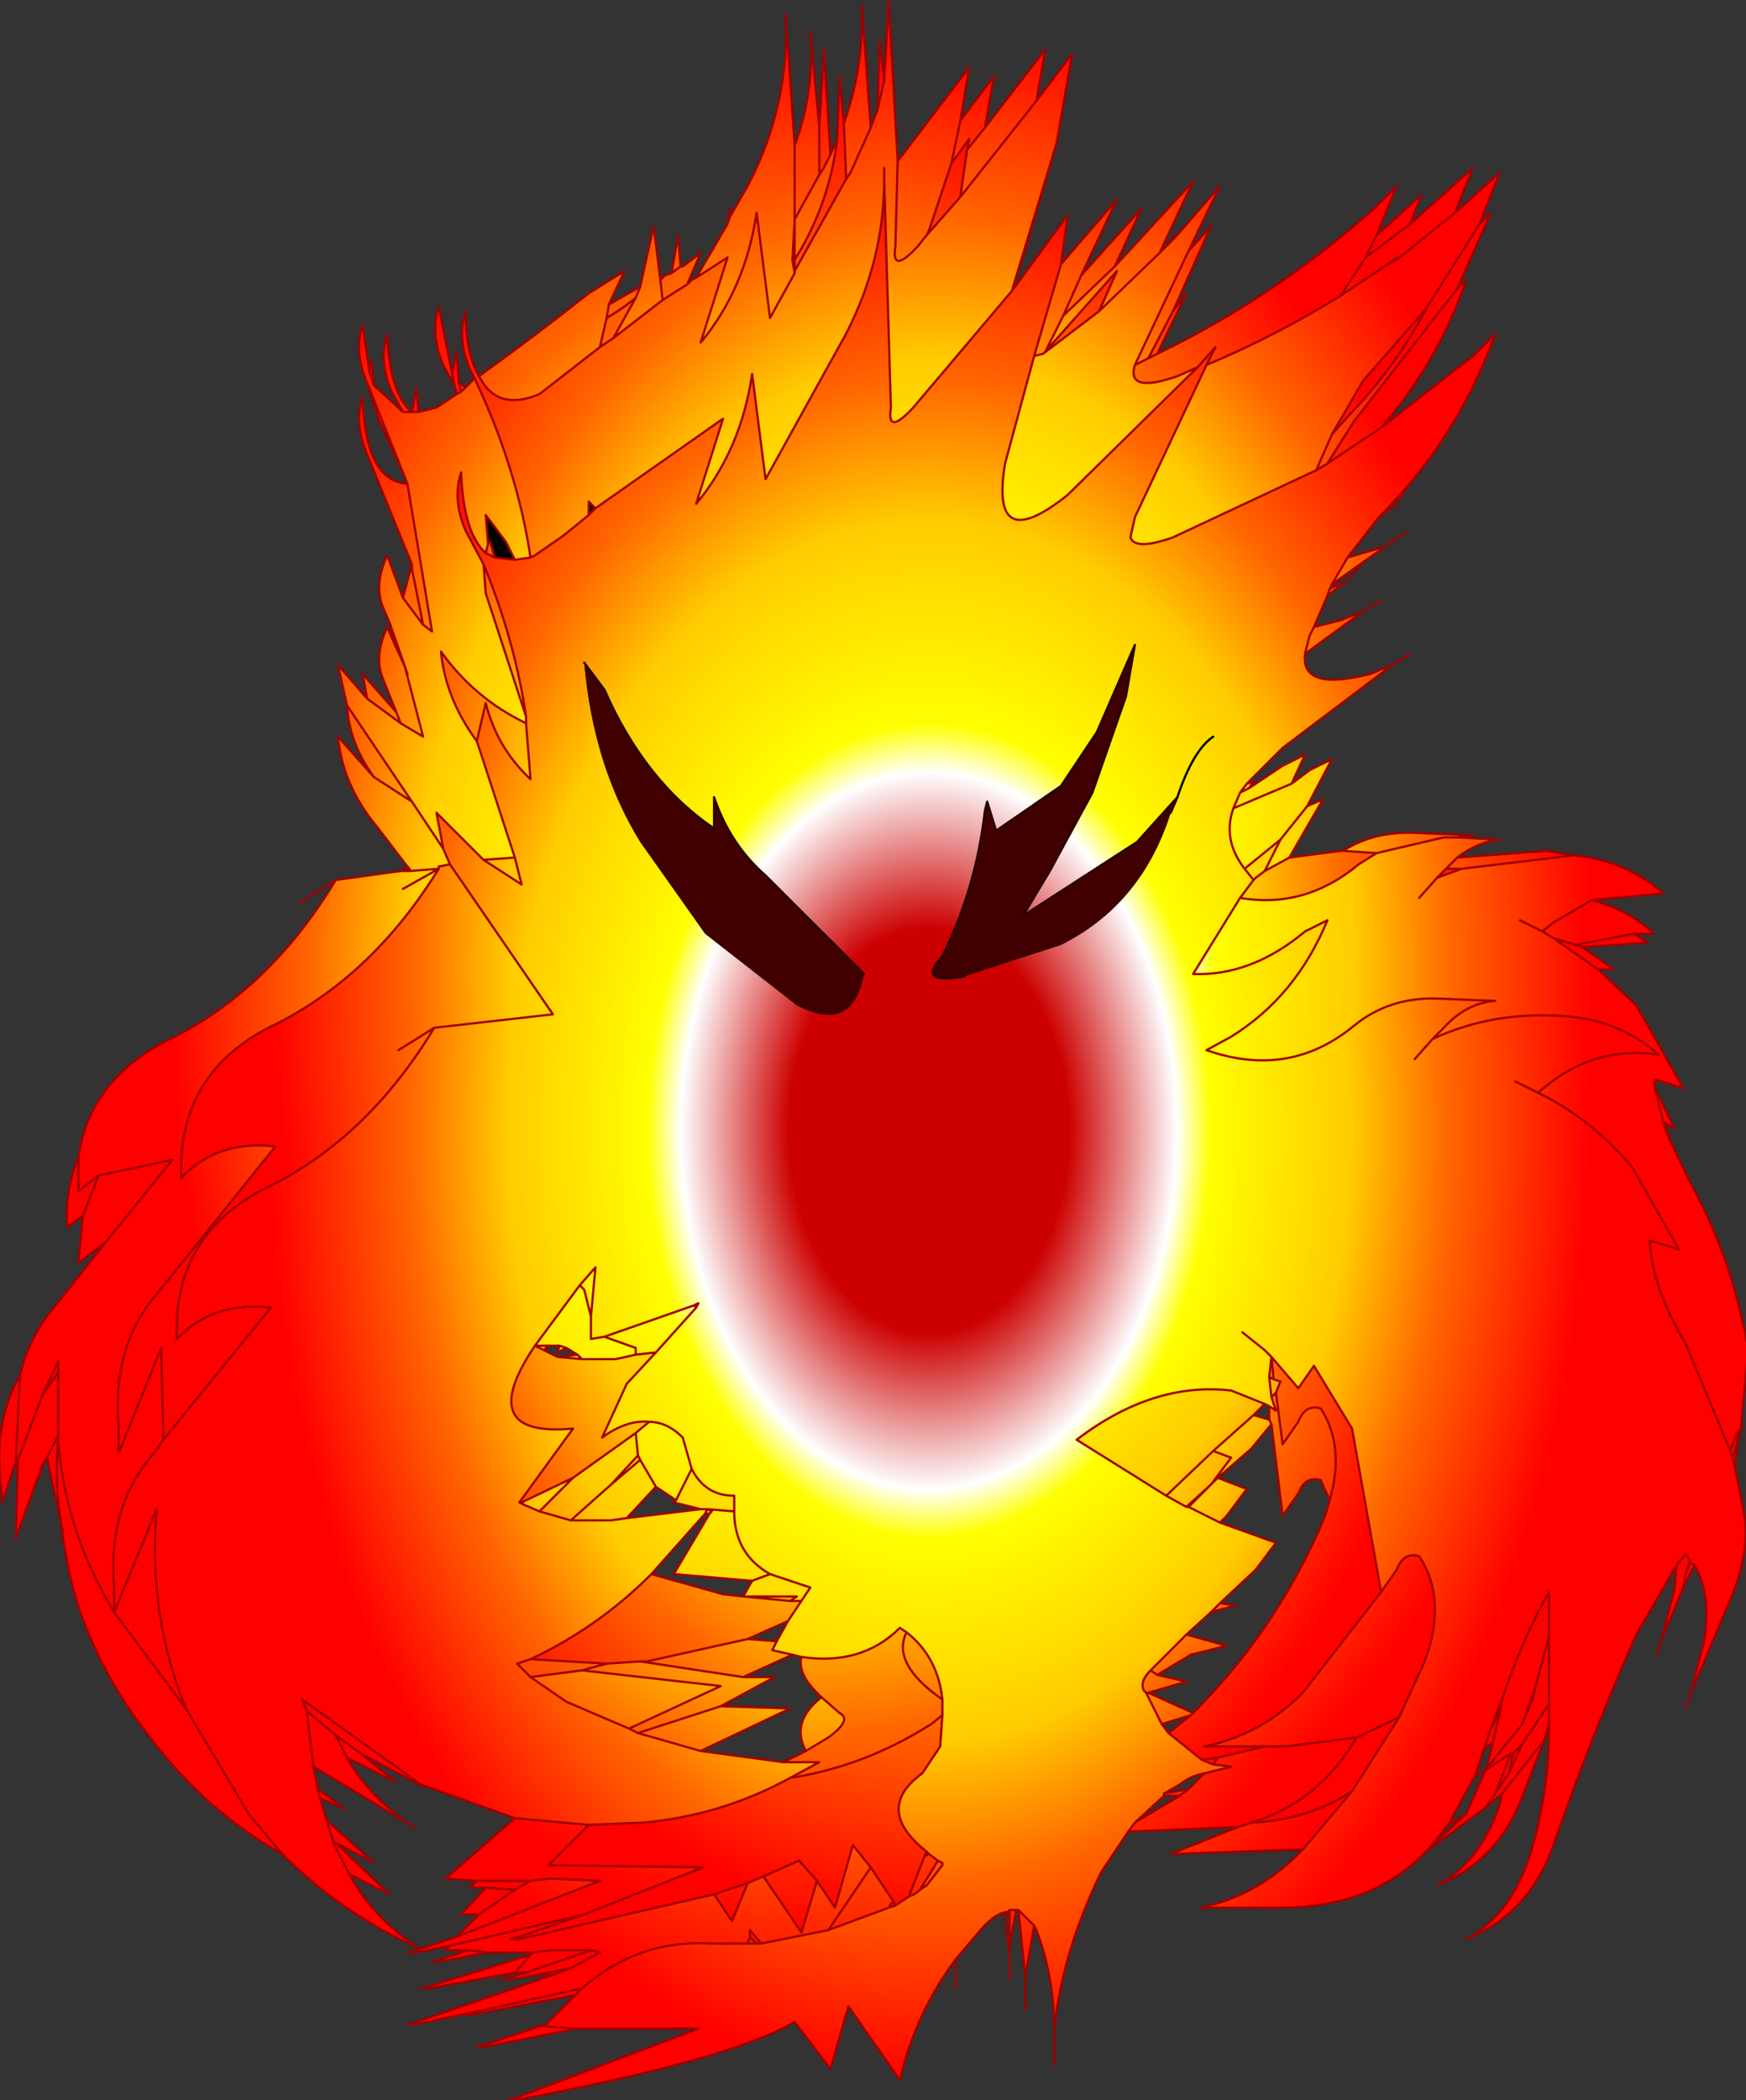 <svg xmlns="http://www.w3.org/2000/svg" viewBox="0 0 39.0 46.9" width="39" height="46.9"><rect x="0" y="0" width="39.0" height="46.9" fill="#333333" stroke="none"/><defs><radialGradient gradientUnits="userSpaceOnUse" r="819.2" cx="0" cy="0" spreadMethod="pad" gradientTransform="matrix(.018 0 0 .026 19.1 22.15)" id="a"><stop offset="0" stop-color="#c00"/><stop offset=".212" stop-color="#c00"/><stop offset=".376" stop-color="#fff"/><stop offset=".427" stop-color="#ff0"/><stop offset=".639" stop-color="#fc0"/><stop offset=".788" stop-color="#f60"/><stop offset="1" stop-color="#f00"/></radialGradient><radialGradient gradientUnits="userSpaceOnUse" r="819.2" cx="0" cy="0" spreadMethod="pad" gradientTransform="matrix(.018 0 0 .026 20.25 21.55)" id="b"><stop offset="0" stop-color="#c00"/><stop offset=".212" stop-color="#c00"/><stop offset=".376" stop-color="#fff"/><stop offset=".427" stop-color="#ff0"/><stop offset=".639" stop-color="#fc0"/><stop offset=".788" stop-color="#f60"/><stop offset="1" stop-color="#f00"/></radialGradient><radialGradient gradientUnits="userSpaceOnUse" r="819.2" cx="0" cy="0" spreadMethod="pad" gradientTransform="matrix(.018 0 0 .026 20.85 21.65)" id="c"><stop offset="0" stop-color="#c00"/><stop offset=".212" stop-color="#c00"/><stop offset=".376" stop-color="#fff"/><stop offset=".427" stop-color="#ff0"/><stop offset=".639" stop-color="#fc0"/><stop offset=".788" stop-color="#f60"/><stop offset="1" stop-color="#f00"/></radialGradient><radialGradient gradientUnits="userSpaceOnUse" r="819.2" cx="0" cy="0" spreadMethod="pad" gradientTransform="matrix(.018 0 0 .026 20.65 22.55)" id="d"><stop offset="0" stop-color="#c00"/><stop offset=".212" stop-color="#c00"/><stop offset=".376" stop-color="#fff"/><stop offset=".427" stop-color="#ff0"/><stop offset=".639" stop-color="#fc0"/><stop offset=".788" stop-color="#f60"/><stop offset="1" stop-color="#f00"/></radialGradient><radialGradient gradientUnits="userSpaceOnUse" r="819.2" cx="0" cy="0" spreadMethod="pad" gradientTransform="matrix(.018 0 0 .026 20.1 24.05)" id="e"><stop offset="0" stop-color="#c00"/><stop offset=".212" stop-color="#c00"/><stop offset=".376" stop-color="#fff"/><stop offset=".427" stop-color="#ff0"/><stop offset=".639" stop-color="#fc0"/><stop offset=".788" stop-color="#f60"/><stop offset="1" stop-color="#f00"/></radialGradient><radialGradient gradientUnits="userSpaceOnUse" r="819.2" cx="0" cy="0" spreadMethod="pad" gradientTransform="matrix(.018 0 0 .026 18.55 21.95)" id="f"><stop offset="0" stop-color="#c00"/><stop offset=".212" stop-color="#c00"/><stop offset=".376" stop-color="#fff"/><stop offset=".427" stop-color="#ff0"/><stop offset=".639" stop-color="#fc0"/><stop offset=".788" stop-color="#f60"/><stop offset="1" stop-color="#f00"/></radialGradient><radialGradient gradientUnits="userSpaceOnUse" r="819.2" cx="0" cy="0" spreadMethod="pad" gradientTransform="matrix(.018 0 0 .026 18.55 23.55)" id="g"><stop offset="0" stop-color="#c00"/><stop offset=".212" stop-color="#c00"/><stop offset=".376" stop-color="#fff"/><stop offset=".427" stop-color="#ff0"/><stop offset=".639" stop-color="#fc0"/><stop offset=".788" stop-color="#f60"/><stop offset="1" stop-color="#f00"/></radialGradient><radialGradient gradientUnits="userSpaceOnUse" r="819.2" cx="0" cy="0" spreadMethod="pad" gradientTransform="matrix(.018 0 0 .026 19.75 23.35)" id="h"><stop offset="0" stop-color="#c00"/><stop offset=".212" stop-color="#c00"/><stop offset=".376" stop-color="#fff"/><stop offset=".427" stop-color="#ff0"/><stop offset=".639" stop-color="#fc0"/><stop offset=".788" stop-color="#f60"/><stop offset="1" stop-color="#f00"/></radialGradient><radialGradient gradientUnits="userSpaceOnUse" r="819.2" cx="0" cy="0" spreadMethod="pad" gradientTransform="matrix(.018 0 0 .026 20.75 25.25)" id="i"><stop offset="0" stop-color="#c00"/><stop offset=".212" stop-color="#c00"/><stop offset=".376" stop-color="#fff"/><stop offset=".427" stop-color="#ff0"/><stop offset=".639" stop-color="#fc0"/><stop offset=".788" stop-color="#f60"/><stop offset="1" stop-color="#f00"/></radialGradient><radialGradient gradientUnits="userSpaceOnUse" r="819.2" cx="0" cy="0" spreadMethod="pad" gradientTransform="matrix(.019 0 0 .026 19.45 22.75)" id="j"><stop offset="0" stop-color="#c00"/><stop offset=".212" stop-color="#c00"/><stop offset=".376" stop-color="#fff"/><stop offset=".427" stop-color="#ff0"/><stop offset=".639" stop-color="#fc0"/><stop offset=".788" stop-color="#f60"/><stop offset="1" stop-color="#f00"/></radialGradient></defs><path d="M13.15 11.5v-.3l.15.15-.15.15m-2.1.95l-.1-.35-.05.05-.05-.65.45.6.2.4-.45-.05"/><path fill="url(#a)" d="M30.5 5.75l.25-.5 1-.9-.25.65-1 .75m-5.6.2l-1.15 1.1.4-.9 1.35-1.5-.6 1.3M21.45 2.7l.75-1-.2 1.15-.4.5.05-.25-.4.55.2-.95m6.25 15l.15-.2.15-.05-.1.15-.2.1M17.75 3.25q.45-1.2.35-2.55l.2 2.15V3.9l-.55 1V3.25m-2.55 2.7l-.2.15.15-.85.05.7m-.9.45l-.1.25q-.3.25-.65.45l.05-.3.7-.4m-4.85 7.55l-.45-.6.2-.75v.1l.25 1.25m-.5 2.2l-.75-.55-.1-.55.75.85.1.25M9 9.2l-.25-.45q-.3-.7-.1-1.3.05 1.35.55 1.75H9M.95 31.15l.35-.75v.25l-.35.5m14.8 2.65l.05-.1.1.05-.05.05h-.1m11.35 5.6l-.25-.1.35-.05-.1.15M.95 32.7l-.05.25v-.1l.05-.15m6.2 7.45l-.05-.2.6.45-.55-.25m3.3 3.4l.45.05-1.05.2v-.05l.6-.2m1.05-1.35l-.65-.05h-.35l.15-.15h1.2l-.35.2"/><path fill="url(#b)" d="M29.95 6.6l.55-.85 1-.75 1.4-1.25-.4 1-1.3 1.05v-.05l-.2.15-1.05.7m-5.05-.65l1.75-1.9-.75 1.6-1.35 1.3.4-.9-1.6 1.8.4-.8 1.15-1.1M22 2.85l1.35-1.75-.2 1.15-1.7 2.15.15-1.05.4-.5m-2.55 0l-.45 1-.1.15-.05-1.25q.45-1.25.4-2.65l.2 2.75m-4.1 3.5l-.55.35-.05-.45.1-.1.15-.05.2-.15h.05l.4-.3-.3.7m-1.65 1.2l-.3.2.15-.65q.35-.2.65-.45l-.5.9m13.85 10.5l.15-.35.2-.1.75-.5.5-.25-.3.65-1.3.55M30 19q.7-.45 1.65-.4l1.25.05-.35.05h-.3l-1.5.35L30 19m2.55.15l2-.15.6.1-2.5.3h-.35l.25-.25m4.4 4.95l.05.1h-.05v-.1M18.55 3.45l.15-.35q-.15 1.3-.8 2.45l-.15.25v-.9l.55-1 .1-.15.15-.3m-2.25 1.4l-.05.15.05-.35v.2m-6 3.9l-.05-.2.15.1-.1.1m-.2-.4l.05.25-.25-.45q-.3-.7-.1-1.3l.3 1.5M9.15 19.4v.05H9.1l.05-.05m3.3 10.9l.45-.05.1.1-.55-.05m5.2 5.45l-1.05-.1h1.2l-.15.1m-9.6 3.4l.8.65-1.1-.55-.25-.5.55.4m25.1-.1l.15-.45.2-.35-.15.65-.2.15"/><path fill="url(#c)" d="M25.35 8.15q-.2.65.95.25l.45-.2-2.9 2.85q-1.75 1.4-1.4-.7l.65-2.4.2-.05 1.25-.95 1.35-1.3.1-.1.25-.25 1-1.15-.7 1.45-1.2 2.55m1.6 0q1.55-.65 3-1.55L31 5.9l.2-.1 1.3-1.05 1-.9L33.05 5l-1.2 1.9-1.4 1.6-.7 1.2-.35.8-3.2 1.5q-.85.3-.95 0l.1-.45 1.6-3.4m4.25 3.1l-.4.3.15-.15.25-.15m-8.05-9l.8-1.05-.35 2-1 3.3-2.2 2.6q-.6.65-.5 0L19.75 4q0 1.8-.85 3.45l-1.8 3.25-.3-2.35q-.25 1.7-1.25 2.9l.6-1.9-2.85 2-.15-.15v.3l-.55.45-.65.45-.1.05q-.3-2-1.25-4l-.1-.2q-.3-.7-.1-1.3 0 .95.3 1.45.4.8 1.35.4l1.35-1.05.3-.2 1.1-.85.55-.35.1-.1.1-.05.7-.45-.6 1.9q1-1.2 1.25-2.9l.3 2.35.55-1v-.05L18.9 4l.1-.15.45-1 .15-.4.15-.65.1-1.8.2 3.6L20 5.5q-.1.65.5 0l.2-.25.75-.85 1.7-2.15m-3.4 1.5V4v-.25m9.1 13.75l.4-.3.5-.25L29.2 18l-.6.75-.8.65q-.5-.65-.25-1.35l1.3-.55m3.7 1.2l.95.05q-.5.05-.95.4l-.25.25-.2.2.55-.2 2.5-.3q1.15.1 2 .85l-1.6.15-.85.5-.25.2.25.15 1 .7.85.8 1.05 1.85-.65-.2V24.25l.2.8.1.3.5 1.05q.95 1.7 1.3 3.75l-.15 1.55v.2l-.1.1-.15.4-1-2.4q-.75-1.25-.8-2.3l.65.2-1.05-1.85q-.95-1.1-2.1-1.65l.25-.2q1.1-.85 2.45-.65-.85-.75-2-.85-1.65-.15-3.05.5l.25-.25q.5-.55 1.15-.6l-1.25-.05q-1.1-.05-1.9.6-1.45 1.2-3.3.55l.55-.3q1.45-.9 2.15-2.6l-.5.25q-1.2 1-2.5.95l1.05-1.7q1.45.25 2.65-.75l.4-.25 1.5-.35h.3m6.35 13.1v.1-.1m-4.95-11.25l.5.25-.5-.25m-2.25-.5l.4-.45-.4.45m-20.8-7.9l.05-.05.1.35-.2-.1.05-.2m-.1 7.05l.7-.05.15.6-.85-.55m-.15-2.65q-.7-.95-.8-2 .75 1.05 1.9 1.6l.1 1.25q-.75-.7-1-1.7l-.2.85m1.1-.55l-.9-2.75-.05-.65q.7 1.7.95 3.4M9.8 19.4v-.05l.25-.05 2.3 3.35-2.65.3-.8.5.8-.5q-1.45 2.4-3.6 3.5-2.25 1.05-2.15 3.45.8-.85 2.1-.7l-2.4 2.95-.05-2.05-.95 2.35v-.6q-.15-1.8.85-2.95l2.65-3.3q-1.3-.15-2.1.7-.1-2.4 2.15-3.45 2.15-1.1 3.6-3.45m5.75 9.8l-.05-.05.1-.05-.05.1m-1.35 1.05l.45-.05-.65.7-.55 1.2q.55-.4 1.05-.35l-.3.25-1.4 1-1.15.55.05.05-.1-.05 1.2-1.65q-2.15.2-.95-1.7l.1-.15.2.1.3.15.55.05h.75l.45-.1m2.5 6.35l-2.25.5h-.15l-.75.05-1.7-.1q1.5-.7 2.7-1.9l1.6.45.45.05 1.05.1h.25l-.3.45-.9.4m3.55-.15q.7.55.8 1.5-1.15-.8-.8-1.5m.8 1.85L21 39l-.4.6q-1.1.8.1 1.75l-.05.1-.35.9-.3.2-.05-.1-.5-.75-.4-.5-.4 1.4-.4-.6-.4-.45-.8.35-.35.15-.75.25-4.35 1v-.05l1.45-.5 2.65-1.05-3.45-.05.9-.9 1.2-.05q1.75-.15 3.3-1 1.65-.25 3.15-1.2l.25-.2m6-2.3l.2-.2.35.05-.55.15m-1-2.6l-2-1.25q1.7-1.3 3.45-1.1l.75.3-.25.25-.9.8-1.05 1m2.35-2.2l-.05-.45.1.05.15.05-.1.25-.1.1m-21.55 7l-.1-.25 2.65 1.9.05.05-1.4-.75-.55-.4-.65-.55m27.75-1.65v1.5l-.6.9-.2.2h-.05l-.6.4-.2.1.25-.15.8-1 .25-.6.05-.25.3-1.1m-3.75-1l.35-.5q.15-.4.5-.3.65 1 .1 2.4l-.55 1.2-.95.45-1.6.2h-1.8q1.25-.25 2.2-1.2l1.75-2.25"/><path fill="url(#d)" d="M25.65 8l-.3.15 1.2-2.55.5-.55-.85 1.9L25.65 8m7.4-3l.25-.25-.75 1.7-2.3 2.95-.6.95-.25.15.35-.8.45-.5q1-1.05 1.65-2.3l1.2-1.9m-2.95 7.45l.85-.25-.5.35-.7.5.35-.6M23.6 3.2l-.75 2.55-.25.75 1-3.3m-3.85-1.4l-.15.65.05-1.55.1.9M29.2 18l.35-.15-.75 1.3-.55.3.35-.7.6-.75m6.35 2.1q.8.2 1.4.75h-.45l-1.3.25-.5-.15-.25-.15.25-.2.85-.5m1.4 4.15l.45.95-.25-.15-.2-.8m1.95 7.6l-.05.15.05-.1-.05.1-.15.6-.05-.2.15-.4.1-.1v-.05M10.2 8.8l-.05-.2-.05-.25.1-.5.05.7.05.2-.1.05m2.05 21.25l-.1.1-.2-.1h.3m1.4 3.1l.6-.65.05.1-.65.55m.65 3.95h.15l2.25-.5.65.05-.1.2.45.1-1.1.5-2.3-.35m6.45 4.3l.2.15-.4.65q-.1.1-.25.15l.35-.9.1-.05M20 42.55l-.15.05.1-.15.05.1m5.7-5.25l.8-.8.9.25-.8.2-.75.45-.15-.1m.85-3.65h-.05l.55-.5.45-.6-.4-.15.9-.8.35.1.05.1-.45.55-.75.65-.15.15-.5.5M7 39.45l-.15-1.25.65.55.25.5q.55.95 1.5 1.55L7 39.45m6.2 4.1l.2.05-.65.35-.75.15-.6.1v-.05l.35-.1 1.45-.5m21.4-5.5v.45l-.1.35-.95 1.2-.35.3.2-.3.3-.45.3-.65.6-.9m3.15-3.2v.05l-.1.25.1-.3"/><path fill="url(#e)" d="M37.75 34.85l-.1.3.1-.25.1.05-.25.5-.5 1.2.3-1.15.05-.55.2-.25.1.15M25.85 7.9l-.2.1.55-1.05.3-.4-.65 1.35m6.7-1.45l.2-.2q-.6 1.8-1.9 3.3l-1.2.8.6-.95 2.3-2.95M29.35 14l.6-.15.5-.2-1.3.95.1-.4.1-.2M14 33.9l-.35.05h-.9l.9-.8.65-.55.35.6-.65.7m3.9 1.85h-.25l.15-.1h-1.2l.2-.35.4-.15.9.3-.2.3m3.05 5.8l.1.05v.05l-.35.45-.15.1.4-.65M16.9 43.4h-.2l.05-.15.15.15m-4.7 1.8l-.05.05.75.05-2.05.4v-.05l1.35-.45m10.55-2.55l.35.35-.2 1.15-.15-1.5m3.2-4.15l-.35-.7h.05l1 .45-.05.05-.65.2m1.3-4.5l-.7-.35.5-.5.15-.15.65.25-.45.6-.15.15M7.8 41.85l-.35-.7h.05l1.2 1.15-.9-.45m4.1 1.75l.4-.05h.9l-1.45.5h-.25l.35-.4.05-.05m.85.35l-.4.15H12l.75-.15m3.35-5.85l1.55.05-2 .95-1.4-.4 1.85-.6M30.2 40l-1.1 1.3-2.95.1 1.5-.6.3-.1q1.25-.05 2.25-.7m3.8-1.5l.3-.85-.05.25-.25.6m3.6-3.05l.05-.3-.05.3m-3.8 3.7l.2-.2-.3.65.1-.45m.7-.3L34.05 40q-.55 1.55-1.95 2.1.95-.5 1.4-1.8l.05-.25.95-1.2"/><path fill="url(#f)" d="M30.75 5.25l-.25.5-.55.85q-1.45.9-3 1.55l.2-.4-.4.45-.45.2q-1.15.4-.95-.25l.3-.15.2-.1q2.6-1.25 4.85-3.25l.5-.5-.45 1.1m-7 1.8l-.4.8-.05.05-.2.05.6-2.05 1.25-1.45-.8 1.7-.4.9m-3.05-1.8l-.2.25q-.6.65-.5 0l.05-1.9 1.6-2.1-.2 1.2-.2.95-.5 1.5-.05.1m-2.95.85l-.55 1-.3-2.35q-.25 1.7-1.25 2.9l.6-1.9-.7.45.7-1.2.05-.15.4-.7q.95-1.8.85-3.85l.2 2.95V4.9l-.05.9.05.3m-2.95.6l-1.1.85.5-.9.1-.25.3-1.35.15 1.2.05.45m-1.4 1.05L12.05 8.8q-.95.4-1.35-.4 1.25-.9 2.45-1.85l.8-.5-.35.75-.05.3-.15.65m-2.8.7q.95 2 1.25 4l-.35.05-.2-.4-.45-.6.05.65-.05.2q-.5-.45-.55-1.8-.2.6.1 1.3l.4.75.05.65.9 2.75v.15q-1.15-.55-1.9-1.6.1 1.05.8 2l.1.3.75 2.3-.7.05-1.05-1.05.15.8-.7-1.05-1.45-2.15-.2-.9.65.75.75.55.5.3-.35-1.35v-.05l-.05-.15-.35-1-.15-.35q-.2-.5.1-1.15l.35.95.45.6.2.15-.55-3.3-.9-2.25q-.3-.7-.1-1.3l.15 1.05.1.3.65.6h.35l.4-.1.45-.3.1-.05.1-.1.2-.2m18.2 10.7l1.15-.15H30l.75.05-.4.25q-1.2 1-2.65.75l.3-.4.05-.05.2-.15.55-.3m3.5.25h.35l-.55.2.2-.2m-23.15.05l.65-.05-.8.45.8-.45q-1.45 2.35-3.6 3.45-2.25 1.05-2.15 3.45.8-.85 2.1-.7L3.5 28.9q-1 1.15-.85 2.95v.6l.95-2.35.05 2.05-.25.35q-1 1.15-.85 2.95V36q-1.1-1.8-1.25-3.85V30.4l-.35.75L.4 32.6l-.05.15v-.1l.1-1.95q.2-.85.75-1.5l1.15-1.45 1.5-1.85-1.65.35-.45.35v-.75q.25-1.8 2.15-2.7 2.15-1.1 3.6-3.5l1.45-.2h.2m6.35 9.7l.05.05-.9 1-.45.05v-.15l-.7-.25 2-.7m-2.3.25l-.15-.6-.1-.1.35-.4-.1 1.1m2.45 4.3l-.6-.15.05-.05.35-.7q.3.6.95.6v.35l-.6-.05h-.15m-3.8 3.35l1.7.1-.55.15-1.15.15-.3-.3.3-.1M17.9 37q1.35.2 2.2-.65l.15.1q-.35.7.8 1.5v.35l-.25.2q-1.5.95-3.15 1.2l.65-.35h-.8l.5-.25.5-.3q.55-.4.25-.55l-.4-.35q-.55-.5-.45-.9m8.95 2.3l-.75-.6.5-.4.05-.05.15-.15q1.8-1.85 2.8-4.25l.1-.35q.35-1.2-.2-2.05-.35-.1-.5.3l-.35.5-.15-1.15.1-.25-.15-.05-.05-.5.6.7.35-.5.85 1.4.65 3.65-1.75 2.25q-.95.95-2.2 1.2h1.35l-1.05.25-.35.05M2.55 36l.95-2.3q-.2 2.35.65 4.45L2.55 36m8.95 4.6l1.65.15-.9.9 3.45.05-2.65 1.05-3 .7-.75.15v-.05l.9-.3L13.4 42l-1.1-.05-.45.05h-1.2l-.7-.05 1.55-1.35m5.2 1.45l-.35.85-.4-.6.75-.25m.35-.15l.8-.35.4.45-.35 1.15-.85-1.25"/><path fill="url(#g)" d="M17.05 41.9l.85 1.25.35-1.15.4.6.4-1.4.4.5-.95 1.4-1.5.3-.25-.3v.15l-.05.15h-.8q-1.65-.1-2.9 1l-2.5.55-1.2.25v-.05l3.05-1.05.4-.15.65-.35-.2-.05h-.9l-.4.05h-1l-.45-.05h-.5l.1-.1 3-.7-1.45.5-.2.05h.2-.2l.2-.05v.05l4.35-1 .4.6.35-.85.35-.15M31.2 5.8l-.2.1.2-.15v.05m-7.85 2.05l1.6-1.8-.4.9-1.25.95.05-.05m-1.9-3.45l-.75.85.05-.1.5-1.5.4-.55-.05.25-.15 1.05m-3.7 1.65v.05l-.05-.3.05-.9v1.15M9.1 10.8l.55 3.3-.2-.15-.25-1.25v-.1l-1-2.45q-.3-.7-.1-1.3.05 1.9 1 1.95m-.05 4.1l.05.15v.05l.35 1.35-.5-.3-.1-.25-.3-.75q-.2-.5.1-1.15l.15.35.25.55.05.2-.05-.2m.15 3l.7 1.05.15.35-.25.05v.05l-.65.05v-.05l-.05-.05-.65-.85q-.8-.95-.9-2.05l.8.9.85.55m-7 8.35l1.65-.35-1.5 1.85-.6.45.1-1.05.35-.9M.4 32.6l.55-1.45.35-.5v1.4l-.25.5-.1.15-.05.15-.55 1.5.05-1.75m.9-.45Q1.45 34.2 2.55 36l1.6 2.15 1.4 2.35.75.9q-1.7-.95-2.95-2.6-1.45-1.85-1.85-3.9l-.1-.6v-.1q-.2-1-.1-2.05m12.2-2.3l.7.25v.15l-.45.1H13l-.1-.1-.25-.15-.15-.05h-.55l1-1.35.1.1.15.6v.5l.3-.05m-1.8 3.75l-.05-.05L12.8 33l-.75.75-.35-.15m2.5-1.6l.3-.25q.4 0 .75.35l.2.7-.35.7-.45-.3-.35-.6-.05-.1-.05-.5m2.2 1.75q0 .95.8 1.4l-.4.15-1.75-.15.8-1.35.05-.05-.1-.05.6.05m8.8 7.15l.15-.2 1-.6.2-.15.35-.35.6-.15-.4-.05.1-.15 1.05-.25h.45l1.6-.2q-.85 1.45-2.35 1.9l-.3.1-2.45.1m3.15-9.5l.15.1-.1-.3.1-.1.15 1.15.35-.5q.15-.4.5-.3.55.85.2 2.05l-.2-.45q-.35-.1-.5.3l-.35.5-.25-2.05-.05-.1v-.3m0-.65l.05-.45.05.5-.1-.05m-10 7.15l.4.35q.3.15-.25.55l-.5.3q-.35-.65.35-1.2m-4.3.7l-1.4-.6-.8-.55L13 37.3l3.1.35-2.05.95m-3.35 4.15l.8-.55.35-.2.45-.05 1.1.05-3.2 1.25.5-.5"/><path fill="url(#h)" d="M29.75 9.7l.7-1.2 1.4-1.6q-.65 1.25-1.65 2.3l-.45.5M18.9 4l-1.15 2.05V5.8l.15-.25q.65-1.15.8-2.45l.05-1.4.1 1.05L18.9 4m10.8 9.15l.4-.2-.45.35.05-.15m5.65 8l.7.5h-.35l-1-.7.5.15.15.05M27.8 19.4l.8-.65-.35.7-.2.15-.05.05-.2-.25M9.2 9.2l.1-.55.05.55H9.2m3.45 20.9l-.2.1.05-.15.15.05m.15 2.9l1.4-1 .05.5-.6.65-.9.8-.7-.2.75-.75m.75 4.15l.75-.05 2.3.35h.7l-1.2.65-1.85.6-.2-.1 2.05-.95-3.1-.35.55-.15m7.15 4.2l.05.05-.1.05.05-.1m-.85 1.25l-1.35.5.95-1.4.5.75-.1.15m-2.85.8h-.1l-.15-.15v-.15l.25.3m-4 1l-.15.15-2.35.45v-.05l2.5-.55m9.55-1.75h.15l-.15.8v-.8m3.05-4.85l-.05-.05q-.1-.2.15-.45l.15.1.65.15-.85.25h-.05m.9-4.15l-.45-.25 1.05-1 .4.15-.45.6-.55.5m-19.05 7.5l-.15-.5 1.05.95-.85-.45h-.05m26.1-3.2q.45-1.35 1.05-2.4v1l-.3 1.1-.3.85-.8 1 .15-.6.15-.65.05-.3m-2.3.4L30.2 40q-1 .65-2.25.7 1.5-.45 2.35-1.9l.95-.45m.6 3l.05-.05.75-.7.1-.1.4-.9v-.05l.6-.4-.35.9-.2.3-1.35 1"/><path fill="url(#i)" d="M31.85 41.35q-1.2 1.25-3.25 1.25h-1.8q1.25-.25 2.2-1.2l.1-.1 1.1-1.3 1.05-1.65.55-1.2q.55-1.4-.1-2.4-.35-.1-.5.3l-.35.5-.65-3.65-.85-1.4-.35.5-.6-.7-.05.45.05.45.1.3-.15-.1-.1-.05-.75-.3q-1.75-.2-3.45 1.1l2 1.25.45.25h.05l.7.35 1.25.45-.45.6-.8.75-.2.2-.55.5-.8.8q-.25.25-.15.45l.05.05.35.7.15.2.75.6.25.1.4.05-.6.15q-.3.05-.55.25l-.35.2v.05l-.65.6-.15.2-.6.9q-.9 1.85-1.05 3.55 0-1.2-.4-2.25l-.05-.1-.35-.35h-.2l-.05.05h-.05q-.25.05-.55.4l-.55.65q-.9 1.2-1.25 2.7l-1.15-1.65-.4 1.4-.8-1.05Q16.3 46 11.5 46.9v-.05l4.1-1.55h-2.7l-.75-.05.05-.05.65-.65.15-.15q1.25-1.1 2.9-1H17l1.5-.3 1.35-.5.15-.05.3-.2q.15-.05.25-.15l.15-.1.35-.45v-.05l-.1-.05-.2-.15-.05-.05q-1.2-.95-.1-1.75l.4-.6.05-.7v-.35q-.1-.95-.8-1.5l-.15-.1q-.85.85-2.2.65l-.2-.05-.45-.1.1-.2.25-.45.3-.45.2-.3-.9-.3q-.8-.45-.8-1.4v-.35q-.65 0-.95-.6l-.2-.7q-.35-.35-.75-.35-.5-.05-1.05.35l.55-1.2.65-.7.9-1 .05-.1-.1.05-2 .7-.3.05v-.5l.1-1.1-.35.4-1 1.35-.1.15q-1.2 1.9.95 1.7l-1.2 1.65.1.05.35.15.7.2h.9l.35-.05 1.65-.2h.15l-.05.1-1.2 1.35q-1.2 1.2-2.7 1.9l-.3.1.3.3.8.55 1.4.6.2.1 1.4.4 1.85.25h.8l-.65.35q-1.55.85-3.3 1l-1.2.05-1.65-.15-2.1-.75-2.65-1.9.1.25.15 1.25.1.5.05.2.15.5.15.5.35.7q.55 1 1.55 1.65-1.7-.75-3.05-2.1l-.75-.9-1.4-2.35q-.85-2.1-.65-4.45L2.55 36v-.55q-.15-1.8.85-2.95l.25-.35 2.4-2.95q-1.3-.15-2.1.7-.1-2.4 2.15-3.45 2.15-1.1 3.6-3.5l2.65-.3-2.3-3.35-.15-.35-.15-.8 1.05 1.05.85.55-.15-.6-.75-2.3-.1-.3.2-.85q.25 1 1 1.7l-.1-1.25V16q-.25-1.7-.95-3.4l-.4-.75q-.3-.7-.1-1.3.05 1.35.55 1.8l.2.1.45.05.35-.05.1-.05.65-.45.55-.45.15-.15 2.85-2-.6 1.9q1-1.2 1.25-2.9l.3 2.35 1.8-3.25q.85-1.65.85-3.45l.15 5.1q-.1.65.5 0l2.2-2.6 1.25-1.7-.15 1.1-.6 2.05-.65 2.4q-.35 2.1 1.4.7l2.9-2.85.4-.45-.2.4-1.6 3.4-.1.45q.1.3.95 0l3.2-1.5.25-.15 1.2-.8 2.05-1.6.5-.5q-.65 1.85-1.95 3.4l-.5.55-.15.15-.7.9-.35.6-.05.1-.05.15-.3.7-.1.2-.1.4q-.1.85 1.45.45l.5-.2-2.45 1.85-.8.8-.15.2-.15.35q-.25.7.25 1.35l.2.25-.3.4-1.05 1.7q1.3.05 2.5-.95l.5-.25q-.7 1.7-2.15 2.6l-.55.3q1.85.65 3.3-.55.8-.65 1.9-.6l1.25.05q-.65.05-1.15.6l-.25.25q1.4-.65 3.05-.5 1.15.1 2 .85-1.35-.2-2.45.65l-.25.2q1.15.55 2.1 1.65l1.05 1.85-.65-.2q.05 1.05.8 2.3l1 2.4.05.2.05.15.2 1q.15.85-.25 1.85l-.95 2.25.3-1.15q.2-1.05-.2-1.75l-.1-.05v-.05l-.1-.15-.2.25-.9 1.55q-1 2.25-1.85 4.7-.55 1.55-1.95 2.1.95-.5 1.4-1.8.45-1.4.45-3v-2.95q-.6 1.05-1.05 2.4l-.25.65-.15.45-.2.6-.6 1.1-.45.55-.05.05m-5.7-23.2l.15-.35-.9 1-2.55 1.65.6-1 .95-1.75.75-2.15.2-1.15-.85 1.95-.8 1.2-1.45 1-.2-.65-.05.2q-.2 1.75-.95 3.25-.6.65.5.45l2.15-.7q1.8-.9 2.45-2.95m.95-1.7q-.45.3-.8 1.35.35-1.05.8-1.35m7.25 7.95l-.5-.25.5.25m-2.75-.75l.4-.45-.4.45m-12.3-1.9l-2.2-2.2q-.8-.7-1.15-1.75v.7q-1.55-1.05-2.45-3.1l-.45-.6q.2 2.3 1.25 4l1.45 2.05 2.05 1.6q1.25.65 1.5-.7m8.45 8l.5.4.15.15-.15-.15-.5-.4"/><path fill="url(#j)" d="M26 5.55l.25-.3v.05l-.25.25m10.5 15.3l.3.2-1.45.1-.15-.05 1.3-.25m.65 4.2l.15.35-.05-.05-.1-.3m1.7 6.95l-.1.75-.05-.15.15-.6M18.3 2.85l.1-1.75.15 2.35-.15.3-.1.15V2.85M8.35 8.6l-.1-.3.05-.25.05.55m-.15-.05l.9 2.25-.65-1.45-.25-.8m.5 5.35l.35 1-.25-.55-.1-.45m-.95 1.85L9.2 17.9l-.85-.55q-.55-.75-.6-1.6m-6 10.1v.75l.45-.35-.35.9-.35.25q-.05-.85.25-1.55M.45 30.7l-.1 1.95-.3.9-.05-.6q-.1-1.3.45-2.25m.85 1.35v.1q-.1 1.05.1 2.05l-.35-1.65.25-.5M22.45 42.7h.05l-.05.15v-.15M26 40.1v-.05l.55-.1-.2.15H26M9.6 44.4v-.05l2.25-.7-.35.4-1.9.35m1.1-1.65h-.4l.55-.6.65.05-.8.55m23.05-3.6h.05l-.1.45-.3.45.35-.9m-1 1.35l-.1.1-.3.15.4-.25"/><path fill="#400000" d="M26.3 17.8l-.15.35q-.65 2.05-2.45 2.95l-2.15.7q-1.1.2-.5-.45.75-1.5.95-3.25l.05-.2.2.65 1.45-1 .8-1.2.85-1.95-.2 1.15-.75 2.15-.95 1.75-.6 1 2.55-1.65.9-1m-13.25-3l.45.6q.9 2.05 2.45 3.1v-.7q.35 1.05 1.15 1.75l2.2 2.2q-.25 1.35-1.5.7l-2.05-1.6-1.45-2.05q-1.05-1.7-1.25-4"/><path fill="none" stroke="#000" stroke-width=".05" stroke-linecap="round" stroke-linejoin="round" d="M26.3 17.8q.35-1.05.8-1.35"/><path fill="none" stroke="#9F0000" stroke-width=".05" stroke-linecap="round" stroke-linejoin="round" d="M30.5 5.75l.25-.5.45-1.1-.5.5q-2.25 2-4.85 3.25l-.2.1-.3.15q-.2.65.95.25l.45-.2.4-.45-.2.4q1.55-.65 3-1.55l.55-.85 1-.75.25-.65-1 .9m.45.55l-.2.1-1.05.7M31 5.9l.2-.15v.05l1.3-1.05.4-1L31.5 5m1.55 0l.45-1.15-1 .9m.55.25l.25-.25-.75 1.7.2-.2q-.6 1.8-1.9 3.3l2.05-1.6.5-.5q-.65 1.85-1.95 3.4l-.25.4-.4.3-.7.9.85-.25.05-.05.4-.25m-1.65-2.2l.7-1.2 1.4-1.6 1.2-1.9m-2.1 6.4l-.15.15m.4-.3l-.25.15.5-.55m-5.55-5.2l.75-1.6-1.75 1.9-1.15 1.1-.4.8 1.6-1.8-.4.9 1.35-1.3.1-.1.25-.3v.05l1-1.15-.7 1.45.5-.55-.85 1.9.3-.4-.65 1.35m.4-2.6l-.25.25m-2.85-3.3l.8-1.05-.35 2-.75 2.55-.25.75 1.25-1.7-.15 1.1 1.25-1.45-.8 1.7 1.35-1.5-.6 1.3M22 2.85l1.35-1.75-.2 1.15-1.7 2.15-.75.85-.2.25q-.6.65-.5 0l.05-1.9-.2-3.6-.1 1.8-.15.65-.15.4-.45 1-.1.15-1.15 2.05v.05l-.55 1-.3-2.35q-.25 1.7-1.25 2.9l.6-1.9-.7.45-.1.05-.1.1-.55.35-1.1.85-.3.2-1.35 1.05q-.95.4-1.35-.4-.3-.5-.3-1.45-.2.6.1 1.3l.1.2q.95 2 1.25 4l.1-.05.65-.45.55-.45v-.3l.15.15 2.85-2-.6 1.9q1-1.2 1.25-2.9l.3 2.35 1.8-3.25q.85-1.65.85-3.45v-.25m1.7-1.05l.75-1-.2 1.15-.4.5-.15 1.05m-1.4-.8l1.6-2.1-.2 1.2-.2.95.4-.55-.05.25m-.35.3l-.5 1.5-.05.1m1.9 1.25l-2.2 2.6q-.6.65-.5 0L19.75 4m3.55 3.9l.05-.05m-.25.1l-.65 2.4q-.35 2.1 1.4.7l2.9-2.85m-3.45-.3l-.2.05.6-2.05m.85 1.05l-1.25.95m2.35.1l.55-1.05m3.2 3.55l.35-.8.45-.5q1-1.05 1.65-2.3m-2.2 3.45l-.25.15-3.2 1.5q-.85.3-.95 0l.1-.45 1.6-3.4m5.6-1.7l-2.3 2.95-.6.95 1.2-.8m-4.3-3.95l-1.2 2.55m-1.6-1.1l.4-.9M23.6 3.2l-1 3.3m7.5 5.95l-.35.6.7-.5.5-.35m-1.3 1.1l.45-.35-.4.2-.05.15-.3.7.6-.15.5-.2.4-.25m-1.15-.25l.05-.1m-.6 1.55l.1-.4.1-.2m-1.8 4.05l.15-.35.15-.2.8-.8 2.45-1.85-.5.2q-1.55.4-1.45-.45l1.3-.95M27.9 17.6l.1-.15-.15.05m.05.1l.75-.5.5-.25-.3.65.4-.3.5-.25L29.2 18l.35-.15-.75 1.3 1.15-.15H30q.7-.45 1.65-.4l1.25.05-.35.05.95.05q-.5.05-.95.4l2-.15.6.1q1.15.1 2 .85l-1.6.15q.8.2 1.4.75h-.45l.3.2-1.45.1.7.5h-.35l.85.8 1.05 1.85-.65-.2.05.1h-.05v.05l.45.95-.25-.15.15.35-.05-.05.5 1.05q.95 1.7 1.3 3.75l-.15 1.55V31.85l-.05.15-.1.75.2 1q.15.85-.25 1.85l-.95 2.25-.1.3M27.7 17.7l.2-.1m.95-.1l-1.3.55q-.25.7.25 1.35l.8-.65.6-.75m-1.5 2.05l-1.05 1.7q1.3.05 2.5-.95l.5-.25q-.7 1.7-2.15 2.6l-.55.3q1.85.65 3.3-.55.8-.65 1.9-.6l1.25.05q-.65.05-1.15.6l-.25.25q1.4-.65 3.05-.5 1.15.1 2 .85-1.35-.2-2.45.65l-.25.2q1.15.55 2.1 1.65l1.05 1.85-.65-.2q.05 1.05.8 2.3l1 2.4.15-.4.1-.1v-.1M28.8 19.15l-.55.3-.2.15-.05.05-.3.4q1.45.25 2.65-.75l.4-.25L30 19m-1.75.45l.35-.7m-.6.9l-.2-.25m3.3-4.55l.4-.25m3.7 6.5l.15.05m-.65-.2l.5.15 1.3-.25m-1.8.1l-.25-.15-.5-.25m.5.25l.25-.2.85-.5m-4.8-1.05l1.5-.35h.3m0 .45l-.25.25h.35l2.5-.3m-2.85.3l-.2.2.55-.2m-.55.2l-.4.45m.3 3.15l-.4.45m2.25.5l.5.25m2.6-.3v.1m-1.25-2.55l-1-.7m-4.25-8.4l-.35.4M18.7 3.1l.05-1.4.1 1.05q.45-1.25.4-2.65l.2 2.75m-1.15 0l.1-1.75.15 2.35.15-.35q-.15 1.3-.8 2.45l-.15.25v.25m1.85-3.6L19.65.9l.1.9m-2 1.45q.45-1.2.35-2.55l.2 2.15V3.9l.1-.15.15-.3M16.25 5l.05-.15v-.2l-.05.35-.7 1.2m-.2.15l.3-.7-.4.3h-.05l-.2.15-.15.05-.1.1.05.45m1.5-1.85l.4-.7q.95-1.8.85-3.85l.2 2.95V4.9l.55-1m-.55 1.9v-.9l-.05.9.05.3m1.1-3.35L18.9 4m-3.7 1.95l-.05-.7-.15.85m-.8.55l.1-.25-.7.4-.05.3q.35-.2.65-.45l-.5.9m-.3.2l.15-.65m-3.4 1.5l.05.2.1-.05-.05-.2-.05-.7-.1.5.05.25-.25-.45q-.3-.7-.1-1.3l.3 1.5m.15.2l.15.1.2-.2m-.2.2l-.1.1m.75 3.7l-.1-.35-.05.05-.05.2.2.1.45.05-.2-.4-.45-.6.05.65m-.1.45l-.4-.75q-.3-.7-.1-1.3.05 1.35.55 1.8m2.3-.85l.15-.15m.3-4.55l.35-.75-.8.5q-1.2.95-2.45 1.85m4.05-2.15l-.15-1.2-.3 1.35M8.35 8.6l-.1-.3-.15-1.05q-.2.6.1 1.3l.9 2.25.55 3.3-.2-.15-.45-.6-.35-.95q-.3.65-.1 1.15l.15.35.35 1 .05.15v.05l.35 1.35-.5-.3-.75-.55-.65-.75.2.9L9.2 17.9l.7 1.05-.15-.8 1.05 1.05.7-.05-.75-2.3-.1-.3q-.7-.95-.8-2 .75 1.05 1.9 1.6V16l-.9-2.75-.05-.65q.7 1.7.95 3.4m-3.5-7.7l.05-.25.05.55.65.6-.25-.45q-.3-.7-.1-1.3.05 1.35.55 1.75l.1-.55.05.55.4-.1.45-.3m-.85.4H9m-.8-.65l.25.8.65 1.45q-.95-.05-1-1.95-.2.6.1 1.3l1 2.45v.1l.25 1.25M9.2 12.6l-.2.75m-.2 1L8.65 14q-.3.65-.1 1.15l.3.75.1.25m.1-1.25l.05.2m-.4-1.2l.1.45.25.55m-1.3.85q.05.85.6 1.6l.85.55m-.35-2l-.75-.85.1.55m.15 1.75l-.8-.9q.1 1.1.9 2.05l.65.85.05.05v.05l.65-.05v-.05l.25-.05-.15-.35m-.8.4l-.15.1h.15l.05-.05m-.05.05h.05m.65-.05l-.8.45m-1.5-.2l-.8.5m2.2 3.3l.8-.5 2.65-.3-2.3-3.35m-1.1.15l-1.45.2q-1.45 2.4-3.6 3.5-1.9.9-2.15 2.7v.75l.45-.35 1.65-.35-1.5 1.85L1.2 29.2q-.55.65-.75 1.5l-.1 1.95v.1l.05-.15.55-1.45.35-.75v1.75Q1.45 34.2 2.55 36v-.55q-.15-1.8.85-2.95l.25-.35-.05-2.05-.95 2.35v-.6q-.15-1.8.85-2.95l2.65-3.3q-1.3-.15-2.1.7-.1-2.4 2.15-3.45 2.15-1.1 3.6-3.45m1.7-6.9l.35-.05m-1.2 4.1l.2-.85q.25 1 1 1.7l-.1-1.25m-.95 3.05l.85.55-.15-.6m4 10l.05.05.05-.1-.1.05-2 .7.7.25v.15l.45-.05.9-1m-3.3.85l-.1.1.3.15.45-.05-.25-.15-.2.1.05-.15h-.55l.2.1m.35-.1l.15.05m-.7-.05l-.1.15q-1.2 1.9.95 1.7l-1.2 1.65.1.05-.05-.05L12.8 33l1.4-1 .3-.25q-.5-.05-1.05.35l.55-1.2.65-.7m-1.45-.8l-.15-.6-.1-.1-1 1.35m1-1.35l.35-.4-.1 1.1v.5l.3-.05m-.6.4l.1.1h.75l.45-.1m-1.2.1l-.55-.05M14 33.9l-.35.05h-.9l-.7-.2-.35-.15m1.05.35l.9-.8.6-.65-.05-.5m.45 1.2l-.65.7 1.65-.2-.6-.15.05-.05-.45-.3-.35-.6-.65.55m.6-.65l.05.1m0 4.5h.15l2.25-.5.9-.4.3-.45h-.25l-1.05-.1-.45-.05-1.6-.45q-1.2 1.2-2.7 1.9l1.7.1.75-.05 2.3.35 1.1-.5-.45-.1.1-.2-.65-.05M12.8 33l-.75.75m3.4-.95q.3.6.95.6v.35q0 .95.8 1.4l.9.3-.2.3m-2.25-2.05h.15l.6.05m-.65.05l.05-.1.1.05-.05.05-.8 1.35 1.75.15.4-.15m-1.35-1.35h-.1l-1.2 1.35m.9-2.35l-.2-.7q-.35-.35-.75-.35m3.1 4.45l-.25.45m-.75-1l.2-.35m1.1 1.7q1.35.2 2.2-.65l.15.1q.7.55.8 1.5v.35L21 39l-.4.6q-1.1.8.1 1.75l.05.05.2.15.1.05v.05l-.35.45-.15.1q-.1.1-.25.15l-.3.2-.15.05-1.35.5-1.5.3h-1.1q-1.65-.1-2.9 1l-.15.15-.65.65-.05.05.75.05h2.7l-4.1 1.55-.2.05h.2q4.8-.9 6.25-1.75l.8 1.05.4-1.4 1.15 1.65q.35-1.5 1.25-2.7l.55-.65q.3-.35.55-.4h.05l.05-.05h.2l.35.35.05.1q.4 1.05.4 2.25.15-1.7 1.05-3.55l.6-.9.15-.2.65-.6v-.05l.35-.2q.25-.2.55-.25l.6-.15-.4-.05-.25-.1-.75-.6-.15-.2-.35-.7-.05-.05q-.1-.2.15-.45l.8-.8.55-.5.2-.2.8-.75.45-.6-1.25-.45-.7-.35h-.05l-.45-.25-2-1.25q1.7-1.3 3.45-1.1l.75.3.1.05.15.1-.1-.3-.05-.45.05-.45-.15-.15-.5-.4m-11.15 5.9h1.2l-.15.1m.05 1.2l.2.05q-.1.4.45.9l.4.35q.3.15-.25.55l-.5.3-.5.25h.8l-.65.35q1.65-.25 3.15-1.2l.25-.2m-5.95-4.8l.35-.7m-13.6-5.65l.35-.9m-.45-.4q-.3.7-.25 1.55l.35-.25-.1 1.05.6-.45M.95 32.7l.1-.15.25-.5M.45 30.7q-.55.95-.45 2.25l.05.6.3-.9m.55.2v.1l.05-.25-.05.15-.55 1.5.05-1.75m5.9 8.8q-1.7-.95-2.95-2.6-1.45-1.85-1.85-3.9l-.1-.6v-.1l-.35-1.65M2.55 36l.95-2.3q-.2 2.35.65 4.45l1.4 2.35.75.9q1.35 1.35 3.05 2.1-1-.65-1.55-1.65l-.35-.7-.15-.5-.15-.5-.05-.2-.1-.5-.15-1.25-.1-.25 2.65 1.9 2.1.75 1.65.15 1.2-.05q1.75-.15 3.3-1M1.4 34.2q-.2-1-.1-2.05m0-1.5l-.35.5m2.7 1l2.4-2.95q-1.3-.15-2.1.7-.1-2.4 2.15-3.45 2.15-1.1 3.6-3.5m-1.65 16.2l1.4.75m-1.7-.65l1.1.55-.8-.65-.55-.4.25.5q.55.95 1.5 1.55L7 39.45m.5-.7l-.65-.55m.65 2.95h-.05m.05 0l1.2 1.15-.9-.45m-.7-1.9l.6.45-.55-.25m.15.5l1.05.95-.85-.45m2.55 2.3l-.1.1h.5l.45.05h1l.4-.05h.9l.2.05-.65.35-.4.15-3.05 1.05m0 .05l1.2-.25 2.5-.55m-3.15-.65l-.2.05h.2l1.05-.2m-1.05.15l.6-.2m-1.15 0l-.2.05h.2l.75-.15 3-.7 2.65-1.05-3.45-.05.9-.9M9.6 44.4l1.9-.35.35-.4-2.25.7-.2.05h.2m-.3.8h-.2l.2-.05M18 39.1q-.35-.65.35-1.2m-1.75-.45h.7l-1.2.65 1.55.05-2 .95 1.85.25m-1.55 2.95l.4.6.35-.85-.75.25-4.35 1h-.2l.2-.05 1.45-.5m3.95.65l-.25-.3v.15l.15.15m-.2-1.35l.35-.15.8-.35.4.45.4.6.4-1.4.4.5.5.75.05.1m-2.95-.65l.85 1.25.35-1.15m1.6.6l.1-.15m-.5-.75l-.95 1.4m-4.25-4.4l-.2-.1-1.4-.6-.8-.55-.3-.3.3-.1m1.15.25l.55-.15m-2.7 5l-.55.6h.4l.8-.55-.65-.05h-.35l.15-.15-.7-.05 1.55-1.35m-.8 2.15l-.5.5L13.4 42l-1.1-.05-.45.05-.35.2m-.85-.2h1.2m0-4.55L13 37.3l3.1.35-2.05.95m-2.65 5.6l.6-.1.75-.15m-1 .1h-.25m-.1.1l.35-.1 1.45-.5m-1.2.55h.35m-.45-.5l-.05.05m-1.35 1.3l-.2.05h.2l2.35-.45m-2 1.1l-.2.05h.2m0-.05l1.35-.45m-.8-1h-.2l.2-.05m1.5 1.15l-2.05.4m5.25-7.6l-1.85.6 1.4.4m1.1 4.15l-.05.15M2.55 36l1.6 2.15m6.05 5.1l-.9.3m27.85-18.5l.1.3m-3.7 12.6q.45-1.35 1.05-2.4v2.95q0 1.6-.45 3-.45 1.3-1.4 1.8 1.4-.55 1.95-2.1.85-2.45 1.85-4.7l.9-1.55.2-.25.1.15v.05l.1.05q.4.7.2 1.75l-.3 1.15m-6.9-2.3l.35-.5q.15-.4.5-.3.65 1 .1 2.4l-.55 1.2L30.2 40l-1.1 1.3-.1.1q-.95.95-2.2 1.2h1.8q2.05 0 3.25-1.25l.05-.05.45-.55.6-1.1.2-.6.15-.45.25-.65-.05.3-.15.65-.15.6.8-1 .3-.85.3-1.1m4.3-4.65l-.05.1-.15.6.05.15m.15-.9v.05m-.25.5l.05.2m-1.05 2.55l-.05.3.25-.5m-.1-.1l-.1.3.1-.25m-.3.05l-.05.55-.3 1.15.5-1.2m-.5 1.2l-.1.3m-8.55-6.15l-.05-.5.6.7.35-.5.85 1.4.65 3.65-1.75 2.25q-.95.95-2.2 1.2h1.8l1.6-.2.95-.45M28.5 31.1l.1-.25-.15-.05-.1-.05m-.35.85l.25-.25m.1.35v-.3m-.35.2l.35.1.05.1.25 2.05.35-.5q.15-.4.5-.3l.2.45q.35-1.2-.2-2.05-.35-.1-.5.3l-.35.5-.15-1.15-.1.1m0 .6l-.45.55-.75.65.65.25-.45.6-.15.15m2.45-.5l-.1.35q-1 2.4-2.8 4.25l-.15.15-.05.05-.5.4m1.1-5.7l-.15.15-.5.5m-.05 0l.55-.5.45-.6-.4-.15-1.05 1m.45 3.1l.9.25-.8.2-.75.45.65.15-.85.25 1 .45m.4-2.25l.55-.15-.35-.05m-.15-3.4l.9-.8m-2.15 5.8l-.15-.1m-.05.5h-.05m.75 2.3l.2-.15-.55.1m.35.05H26m1.1-.7l.1-.15-.35.05m-.25-1l-.65.2m.6 1.45l.35-.35m2.2 1.7l-2.95.1 1.5-.6-2.45.1m2-1.65l1.05-.25m2.05-.2q-.85 1.45-2.35 1.9 1.25-.05 2.25-.7m-2.25.7l-.3.1m-2.3-.1l1-.6m-5.65 1.25l-.05.1.1-.05m1.7 1.3v.15l.05-.15m-1.85-1.25l-.35.9m.65-.8l-.4.65m.8 1.55v.65m1.55-.25v.75m.65.45v.75m-1-2.65v.75m0-1.55v.8l.15-.8m-.15.95l-.1-.75m.3-.2l.15 1.5.2-1.15m11.2-5.35l-.05.25-.25.6m-.7.1l.2-.35m.25.9h.05l.2-.2.6-.9m-1.45 1l.2-.15m-.15.6l-.25.15.2-.1.6-.4-.35.9.3-.45.1-.45m-.65.4v.05l-.4.9-.1.1-.75.7m1.8-1.7l.3-.65m-.45 1.1l-.05.25q-.45 1.3-1.4 1.8 1.4-.55 1.95-2.1l.45-1.15-.95 1.2-.35.3-1.35 1m2.65-2.5l.1-.35m-1.85 2l-.4.25.3-.15m.75-.55l-.2.3m3.75-16.1l.2.8m-16.9 11.4q-.35.7.8 1.5"/><path fill="none" stroke="#280000" stroke-width=".05" stroke-linecap="round" stroke-linejoin="round" d="M26.3 17.8l-.15.35m-4.6 3.65q-1.1.2-.5-.45.75-1.5.95-3.25l.05-.2.2.65 1.45-1 .8-1.2.85-1.95-.2 1.15-.75 2.15-.95 1.75-.6 1 2.55-1.65.9-1m-7 3.95l-2.2-2.2q-.8-.7-1.15-1.75v.7q-1.55-1.05-2.45-3.1l-.45-.6"/></svg>